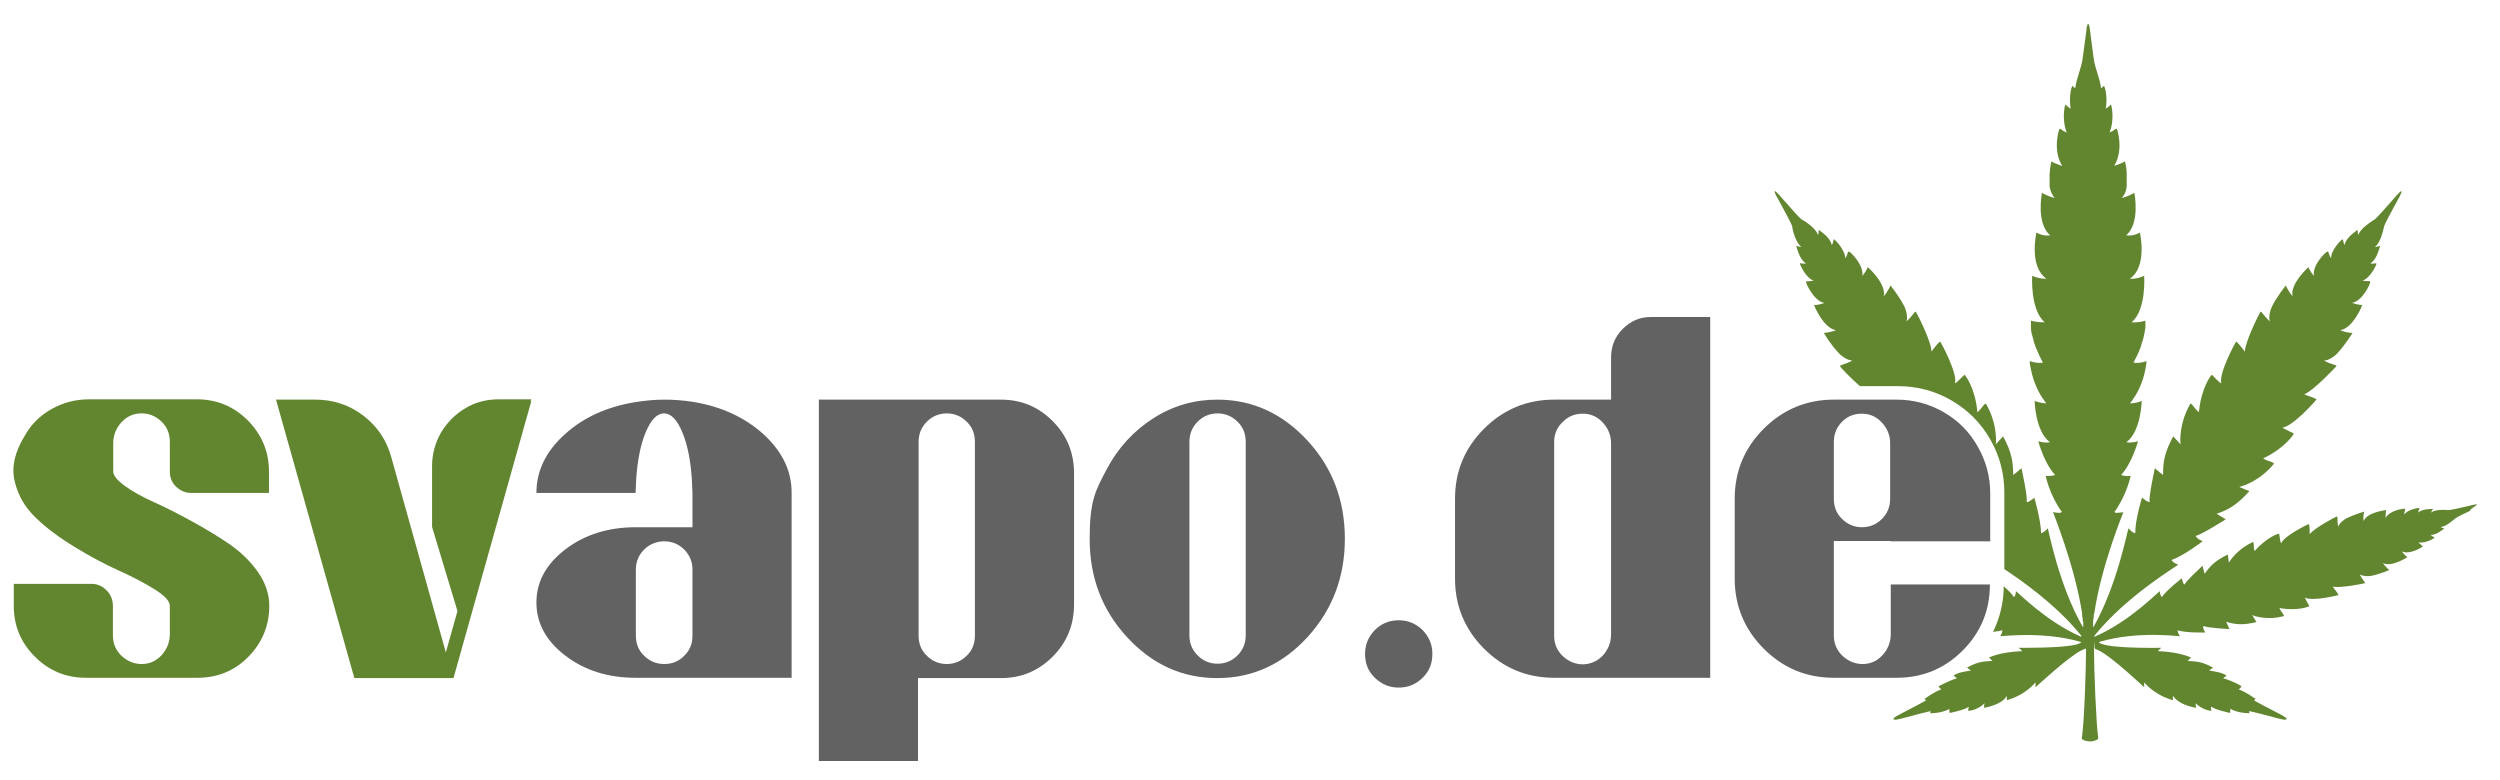 <?xml version="1.0" encoding="UTF-8"?>
<svg id="Layer_1" xmlns="http://www.w3.org/2000/svg" xmlns:xlink="http://www.w3.org/1999/xlink" version="1.1" viewBox="0 0 817 255">
  <!-- Generator: Adobe Illustrator 29.3.1, SVG Export Plug-In . SVG Version: 2.1.0 Build 151)  -->
  <defs>
    <style>
      .st0 {
        fill: #628630;
      }

      .st1 {
        fill: #626262;
      }
    </style>
  </defs>
  <path class="st0" d="M809.5,164.9c0-.3-2.2.3-4.3.8-1,.2-4.6,1.1-5.3,1-.6-.1-4.1-.3-5.4.8.2-.8.7-1,.5-1.2-1.1.1-3.4,0-4.7,1.2,0-.9.5-1.3.4-1.5,0-.1-3.9.4-5,2.2,0-1.3.5-1.7.2-1.9s-5.1.5-6.3,3c0-1.7.2-2.6.2-2.6,0,0-6.1.6-7.4,3.6-.2-1.6.2-3.1.2-3.1,0,0-3.2.9-5.8,2.2-1.1.6-2.4,1.7-2.6,2.7-.3-.7-.3-1.6-.3-2.2s0-1.2-.3-1.1-7.4,3.8-8.8,5.8c0-1.6,0-3.4-.4-3.3-.3.1-7.9,3.8-8.9,6.2-.3.1-.6-3-.7-3.1s-4,1.1-8,5.7c-.5-1.3,0-3.2-.7-2.9-4.7,2.2-7.1,5.6-7.7,6.7,0,0-.4-2.7-.3-2.7-3.9,1.9-5.7,3.5-7.6,6.3-.3-.8-.7-2.6-.7-2.6,0,0-5.4,4.9-5.9,6.1-.2.1-.4-.3-.6-1s-.3-1-.3-1c0,0-4.7,3.6-6.5,6.1-.3-.1-.7-1.3-.7-1.9-.6.3-9.7,9.8-21.1,14.8-.2.1-.5,0-.2-.3,10.5-13,26.8-22.6,27.4-23.2-.8-.1-2.2-1.1-2.2-1.5,3.8-1.3,10.1-6.1,10.1-6.1,0,0-.2-.1-1.1-.6-.9-.6-1.2-1-1.1-1.2,1.6-.2,9.8-5.4,9.8-5.4,0,0-2.1-1.2-3-1.8,4.2-1.4,6.9-3.2,10.7-7.4,0,0-3.3-1.3-3.3-1.4,1.5-.3,6.8-2.1,11.2-7.4.6-.7-1.9-.8-3.4-1.9,7.2-3.4,10.1-8,10-8.1,0-.2-3.8-1.7-3.6-2,3.4-.4,10.8-8.8,11-9.1s-2-1-4-1.7c3-1.2,10.3-8.9,10.5-9.2s-.6-.5-1.3-.7-1.8-.6-2.7-1.2c1.3.1,3.3-1.2,4.4-2.4,2.6-2.8,4.9-6.6,4.9-6.6,0,0-2.1,0-4-.9,4.2-.6,7.2-8.2,7.2-8.2,0,0-1.2,0-3.4-.7,3.5-.6,6.1-6.4,6-6.9s-.8,0-2.5-.4c2.6-.9,4.7-5.4,4.5-5.6,0-.2-.8.2-2,0,2-1.2,2.7-4.2,3.2-5.6-.2-.3-.6.2-1.7.2,1.9-1.3,2.8-5.8,3-6.6.2-1,2.6-5.2,3.2-6.4,1.3-2.4,2.8-4.9,2.5-5.2h0c-.4-.2-2.2,2.1-4,4.1-.9,1-4.1,4.7-4.9,5.2-.6.4-4.6,2.8-5.2,5-.4-1,0-1.6-.4-1.6-1.1.9-3.7,2.6-4.1,4.9-.6-1.1-.4-1.9-.7-1.9-.2,0-3.8,3.4-3.7,6.2-1-1.5-.7-2.3-1.2-2.2-.5,0-5.1,4.5-4.4,8-1.5-1.8-1.8-2.9-1.8-2.9,0,0-6.1,5.4-5.2,9.5-1.4-1.6-2.2-3.5-2.2-3.5,0,0-2.8,3.4-4.5,6.8-.7,1.4-1.2,3.7-.7,4.9-.8-.6-1.5-1.5-2-2.1s-.9-1.2-1.1-1c-.2.2-5,9.7-5.1,13-1.3-1.7-2.7-3.5-2.9-3.2s-5.6,10.1-4.8,13.5c-.3.3-2.9-2.7-3.1-2.7s-3.5,4.3-4.2,12.2c-1.5-1.1-2.5-3.4-2.9-2.6-3.4,6-3.3,11.5-3.1,13.1,0,0-2.4-2.6-2.4-2.6-2.7,5-3.4,8.2-3.3,12.6-.9-.6-2.7-2.2-2.7-2.2,0,0-2.1,9.5-1.7,11,0,.2-.6,0-1.5-.6-.8-.6-1-.8-1-.8,0,0-2.3,7.5-2.2,11.6-.4.2-1.8-.9-2.2-1.6-.4.8-3.7,18.6-11.4,32.2,0,.1-.2.1-.2-.1,0-.4,0-.7,0-1.1h0c0-.6,0-1.1.2-1.6h0c0-.6,0-1.1.2-1.6h0c2.4-16,9.5-32.9,9.5-33h0c-.5,0-1.4.2-2.1.2s-.4,0-.5-.1c0,0-.3-.1-.3-.2,4-5.5,5.3-11.8,5.3-11.8,0,0-1.9.3-3.1-.3,3.5-3.8,5.5-11,5.5-11,0,0-2.3.7-3.8.3,4.8-3.5,5-13.5,5-13.5h0c-1.9.9-3.8.8-3.8.8,0-.1.2-.2.2-.3.2-.2.4-.5.6-.8,1.3-1.8,3.3-5.2,4.2-10,.2-.9.3-1.8.4-2.7,0,0-2.3.9-4.3.5.9-1.7,1.7-3.2,2.2-4.7.2-.4.3-.8.4-1.2,0-.4.3-.8.4-1.2.5-1.7.7-3.1.9-4.2,0-1.1,0-1.9,0-2.2v-.2h0c-2.7.8-4.5.5-4.5.5,4.9-4,4.1-15.2,4.1-15.2,0,0-1.8,1.1-4.7,1,5.9-4,3.3-15.1,3.3-15.1,0,0-2.1,1.3-4.5.9,4.7-3.9,2.7-13.9,2.7-13.9,0,0-1.9,1.2-4.2,1.7,1-.9,1.5-2.2,1.7-3.7,0-.3,0-.7,0-1v-3c0-2.4-.6-4.3-.6-4.3,0,0-.3.2-.8.5,0,0-.3,0-.5.2-.4.2-.8.3-1.3.5-.3,0-.5.2-.9.3,3.3-5.4.9-12.1.9-12.1,0,0-.2,0-.3,0s-.2,0-.3.2c0,0-.2,0-.3.2-.3.2-.8.5-1.5.8,1.8-4.6.5-9.1.5-9.1-.3,0-.6.7-1.8,1.3.3-.9.6-4.8-.5-7.5-.6.6-1,.9-1,.7-.4-3.3-1.9-6.1-2.4-9.6-.7-5.3-1.2-9.4-1.3-10-.2-1.3-.5-1.3-.5-1.3h0s-.3,0-.5,1.3c0,.6-.6,4.7-1.3,10-.5,3.5-2,6.4-2.4,9.6,0,0-.5,0-1-.7-1.1,2.8-.7,6.6-.5,7.5-1.2-.6-1.6-1.4-1.8-1.3,0,0-1.3,4.5.5,9.1-.7-.3-1.2-.5-1.5-.8,0,0-.2-.2-.3-.2,0,0-.2-.2-.3-.2,0,0-.2,0-.3,0,0,0-2.4,6.7.9,12.1-.3,0-.6-.2-.9-.3-.5-.2-1-.4-1.3-.5-.2,0-.3-.2-.5-.2-.6-.3-.8-.5-.8-.5,0,0-.5,1.9-.6,4.3v3c0,.3,0,.7,0,1,.3,1.5.8,2.8,1.7,3.7-2.3-.5-4.2-1.7-4.2-1.7,0,0-2,10,2.7,13.9-2.4.4-4.5-.9-4.5-.9,0,0-2.6,11.1,3.3,15.1-2.9,0-4.7-1-4.7-1,0,0-.7,11.2,4.1,15.2,0,0-1.8.2-4.5-.5h0v.2c0,.3,0,1.1,0,2.2,0,1.1.4,2.5.9,4.2,0,.4.2.8.4,1.2,0,.4.3.8.4,1.2.6,1.5,1.3,3,2.2,4.7-1.9.4-4.3-.5-4.3-.5,0,.9.2,1.8.4,2.7.9,4.7,2.9,8.2,4.2,10,.2.3.5.6.6.8,0,.1.2.2.2.3,0,0-1.9,0-3.8-.8h0s.2,10,5,13.5c-1.6.4-3.8-.3-3.8-.3,0,0,1.9,7.2,5.5,11-1.2.5-3.1.3-3.1.3,0,0,1.3,6.3,5.3,11.8,0,.1-.2.1-.3.2,0,0-.3.1-.5.1-.7,0-1.6-.1-2.1-.3h0c0,.2,7,17.1,9.5,33h0c0,.6,0,1.1.2,1.6h0c0,.6,0,1.1.2,1.6h0c0,.5,0,.8,0,1.2s0,.2-.2.1c-7.8-13.6-11.1-31.4-11.4-32.2-.4.7-1.8,1.7-2.2,1.6,0-4-2.2-11.6-2.2-11.6,0,0,0,.2-1,.8-.8.6-1.3.8-1.5.6.4-1.6-1.7-11-1.7-11,0,0-1.8,1.6-2.7,2.2,0-4.4-.6-7.6-3.3-12.6l-2.4,2.6c.2-1.6.3-7.1-3.1-13.1-.5-.8-1.4,1.5-2.9,2.6-.7-7.9-4-12.2-4.2-12.2s-2.9,3-3.1,2.7c.8-3.3-4.5-13.1-4.8-13.5-.2-.3-1.7,1.5-2.9,3.2,0-3.3-4.9-12.8-5.1-13-.2-.2-.6.4-1.1,1s-1.2,1.5-2,2.1c.5-1.2,0-3.5-.7-4.9-1.7-3.4-4.5-6.8-4.5-6.8,0,0-.8,1.9-2.2,3.5.9-4.1-5.2-9.5-5.2-9.5,0,0-.4,1.1-1.8,2.9.6-3.5-3.9-8-4.4-8s-.2.8-1.2,2.2c0-2.8-3.5-6.3-3.7-6.2-.2,0,0,.8-.7,1.9-.4-2.3-3-4-4.1-4.9-.4,0,0,.7-.4,1.6-.6-2.2-4.5-4.7-5.2-5-.9-.5-4-4.2-4.9-5.2-1.9-2-3.6-4.3-4-4.1h0c-.4.3,1.2,2.7,2.5,5.2.6,1.2,3,5.4,3.2,6.4,0,.7,1.1,5.3,3,6.6-1,0-1.5-.5-1.7-.2.5,1.4,1.2,4.4,3.2,5.6-1.2.2-1.9-.2-2,0s1.9,4.8,4.5,5.6c-1.7.4-2.4,0-2.5.4s2.5,6.3,6,6.9c-2.2.8-3.4.7-3.4.7,0,0,3,7.6,7.2,8.2-2,.8-4,.9-4,.9,0,0,2.2,3.8,4.9,6.6,1.1,1.2,3,2.4,4.4,2.4-.8.6-2,.9-2.7,1.2s-1.5.5-1.3.7c0,.2,3.4,3.8,6.5,6.5h12.5c6.3,0,12.2,1.6,17.5,4.7,5.3,3.1,9.6,7.4,12.6,12.7,3.1,5.4,4.6,11.2,4.6,17.4v25c5,3.3,16.8,11.4,25.1,21.7.3.3,0,.4-.2.3-11.4-5-20.5-14.5-21.1-14.8,0,.6-.3,1.9-.7,1.9-.7-1.1-2-2.4-3.3-3.5,0,5.4-1.3,10.4-3.5,14.9,1.1-.1,2.1-.3,3-.5.2.3-.3,1.5-.7,1.9.6.1,13.7-1.7,26.1,1.8,0,0,.7.2.2.4-.4.2-.9.4-.9.4-4.2,1.4-19.3,1.2-19.3,1.2,0,0,1.4,1.1,1,1.1-7.4.3-10.7,2.1-10.7,2.1l1.1,1.1s-2.7.1-3.9.4c-2.3.5-4.4,1.8-4.4,1.8,0,0,.9.6,1.3.9-1.1.3-4.2.5-5.7,1.7,0,.1,1.3.8,1,.9-2.7.8-5.8,2.6-5.9,2.6,0,.2.9,1,.9,1-.7.3-2,.6-5.5,3.1,0,.1.6.4.5.5-2.7,1.6-8.9,4.6-10.2,5.5-.3.2-.5.5-.4.6,0,.2.3.2.8.2,1.7-.2,8.2-2.2,11.3-2.8,0,0-.2.7,0,.7,3.4-.1,5.3-.9,6.1-1.4,0,0,0,1.2.2,1.3,0,0,4.9-1,6.1-2,.2-.2-.3,1.4,0,1.3,1.9-.1,4.2-1.3,5.2-2.5,0,.5-.2,1.5-.2,1.5,0,0,2.1-.2,4.6-1.4s2.9-2.6,2.9-2.6v1.5c0,0,5.3-1.1,9.4-5.8v1.6c0,0,11.1-10.3,15.1-12.1l1.1-.5c.3-.1.3.1.3.4,0,6.2-.6,24.4-1.4,28.9,0,0,0,.3.7.6.4.2,1.2.4,2,.4s1.5-.2,2-.4c.6-.3.7-.6.7-.6-.7-4.5-1.4-22.7-1.4-28.9s0-.5.3-.4l1.1.5c4.1,1.8,15,12.1,15,12.1v-1.6c4.1,4.7,9.4,5.8,9.4,5.8v-1.5c0,0,.5,1.3,3,2.6,2.5,1.2,4.6,1.4,4.6,1.4,0,0-.2-1-.2-1.5,1.1,1.2,3.3,2.4,5.2,2.5,0,0-.4-1.5,0-1.3,1.3,1,6.1,2,6.1,2,0-.1,0-1.4.2-1.3.8.5,2.7,1.3,6.1,1.4,0,0-.2-.7,0-.7,3.1.6,9.7,2.6,11.3,2.8.4,0,.7,0,.8-.2s0-.4-.4-.6c-1.4-1-7.5-3.9-10.2-5.5,0-.1.6-.4.5-.5-3.6-2.5-4.8-2.8-5.5-3.1,0,0,.9-.8.9-1s-3.2-1.9-5.9-2.6c-.3-.1,1.1-.8,1-.9-1.5-1.2-4.6-1.4-5.7-1.7.4-.3,1.3-.9,1.3-.9,0,0-2.1-1.3-4.4-1.8-1.3-.3-3.9-.4-3.9-.4l1.1-1.1s-3.4-1.8-10.7-2.1c-.3,0,1-1.1,1-1.1,0,0-15.1.3-19.3-1.2,0,0-.5-.1-.9-.4-.4-.2.2-.4.2-.4,12.4-3.6,25.5-1.7,26.1-1.8-.4-.4-.9-1.7-.7-1.9,2.9.9,8.9.7,8.9.7,0,0,0-.1-.4-.9-.3-.7-.3-1.1,0-1.2,1.1.6,8.4,1,8.4,1,0,0-.8-1.6-1.1-2.4,3.2,1,5.7,1.1,9.9.1l-1.4-2.3c1.1.5,5.1,1.7,10.2.4.7-.2-.8-1.3-1.3-2.7,5.9,1.1,9.7-.5,9.8-.6,0-.1-1.6-2.7-1.4-2.8,2.3,1.3,10.5-.7,10.8-.8s-.8-1.5-1.8-2.8c2.4.6,10.3-1,10.5-1.1s-.2-.6-.5-1c-.3-.5-.9-1.2-1.1-1.9.8.6,2.5.7,3.7.5,2.9-.6,5.9-1.9,5.9-1.9,0,0-1.2-1-2.1-2.3,2.8,1.5,8-1.9,8-1.9,0,0-.7-.5-1.8-1.9,2.5,1.2,6.6-1.3,6.8-1.6,0-.4-.5-.3-1.4-1.4,2,.6,5.3-1.3,5.3-1.5s-.6-.2-1.3-.9c1.8.1,3.5-1.4,4.4-2,0-.3-.5-.1-1.1-.6,1.7,0,4.3-2.4,4.7-2.7.5-.5,3.9-2.1,4.8-2.5.4-1,2.4-1.8,2.3-2.1h0Z"/>
  <g>
    <path class="st0" d="M87.9,154.1v7h-25.4c-1.9,0-3.5-.7-4.9-2s-2.1-3-2.1-5v-9.7c0-2.7-.9-4.9-2.8-6.7-1.9-1.8-4.2-2.7-6.8-2.6-2.5.1-4.6,1.1-6.3,3s-2.6,4.2-2.6,6.8v9.1c0,1.4,1.3,3,3.8,4.8s5.7,3.6,9.5,5.3,7.9,3.8,12.3,6.2c4.4,2.4,8.5,4.9,12.2,7.4s6.9,5.6,9.4,9.1,3.8,7.3,3.8,11.2c0,6.4-2.3,12-6.8,16.6s-10.1,6.9-16.7,6.9H28c-6.4,0-12-2.3-16.6-6.9-4.6-4.6-6.9-10.1-6.9-16.6v-7.2h25.4c1.9,0,3.5.7,4.9,2.1,1.4,1.4,2.1,3.1,2.1,5.1v9.7c0,2.7,1,4.9,2.9,6.7,2,1.8,4.3,2.7,6.9,2.6,2.4-.1,4.5-1.1,6.2-3s2.6-4.2,2.6-6.8v-9.2c0-1.5-1.6-3.3-4.8-5.3s-7.1-4.1-11.8-6.2c-4.6-2.1-9.4-4.6-14.4-7.7-5-3-9.3-6.2-12.8-9.6-3.5-3.3-5.8-7.3-6.9-11.9-1.1-4.6,0-9.6,3.3-14.9,2.1-3.8,5.1-6.7,8.9-8.8s7.8-3.1,12.1-3.1h35.3c6.4,0,12,2.3,16.6,6.9,4.6,4.7,6.9,10.2,6.9,16.7Z"/>
    <path class="st0" d="M173.6,130.6l-.2.6h.2l-25.4,90.4h-32.4l-25.6-91h12.9c5.8,0,11,1.7,15.6,5.2s7.7,8.1,9.2,13.7l17.8,63.7,3.8-13.5-8.3-27.5v-19.9c0-3.9,1-7.5,2.9-10.9,2-3.3,4.6-6,8-8,3.3-2,7-2.9,10.9-2.9h10.6Z"/>
    <path class="st1" d="M226.3,131.3c9.4,1.5,17.1,5.1,23.2,10.6,6.1,5.6,9.2,11.9,9.2,19.1v60.5h-51c-9,0-16.6-2.4-22.9-7.2s-9.5-10.6-9.5-17.4,3.2-12.6,9.5-17.4c6.3-4.8,14-7.2,22.9-7.2h18.6v-11.2l-.2-4.4c-.4-6.2-1.4-11.3-3.1-15.4-1.7-4.1-3.7-6.2-6-6.2s-4.3,2.1-6,6.2c-1.7,4.1-2.7,9.3-3.1,15.4l-.2,4.4h-32.4c0-7.2,3.1-13.6,9.2-19.1,6.1-5.6,13.9-9.1,23.2-10.6,3.2-.5,6.3-.8,9.3-.8s6.1.2,9.3.7ZM226.3,207.7v-21.6c0-2.5-.9-4.7-2.7-6.5-1.8-1.8-4-2.7-6.5-2.7s-4.8.9-6.6,2.7c-1.8,1.8-2.7,4-2.7,6.5v21.6c0,2.7.9,4.9,2.7,6.6,1.8,1.8,4,2.7,6.6,2.7s4.8-.9,6.5-2.7c1.8-1.7,2.7-3.9,2.7-6.6Z"/>
    <path class="st1" d="M327.1,130.6c6.6,0,12.2,2.3,16.9,7,4.7,4.7,7,10.4,7,17.1v42.8c0,6.7-2.3,12.4-7,17.1-4.7,4.7-10.3,7-16.9,7h-27.1v27.1h-32.4v-118.1h59.5ZM318.6,207.7v-63.3c0-2.7-.9-4.9-2.7-6.6-1.8-1.8-4-2.7-6.5-2.7s-4.7.9-6.5,2.7-2.7,4-2.7,6.6v63.3c0,2.7.9,4.9,2.7,6.6,1.8,1.8,4,2.7,6.5,2.7s4.7-.9,6.5-2.7c1.8-1.7,2.7-3.9,2.7-6.6Z"/>
    <path class="st1" d="M397.8,130.6c11.5,0,21.3,4.5,29.5,13.4s12.2,19.6,12.2,32.1-4.1,23.2-12.2,32.1c-8.2,8.9-18,13.4-29.5,13.4s-21.3-4.5-29.5-13.4-12.2-19.6-12.2-32.1,1.9-15.8,5.6-22.8,8.8-12.5,15.2-16.6c6.4-4.1,13.4-6.1,20.9-6.1ZM407.1,207.7v-63.3c0-2.7-.9-4.9-2.7-6.6-1.8-1.8-4-2.7-6.5-2.7s-4.7.9-6.5,2.7-2.7,4-2.7,6.6v63.3c0,2.5.9,4.7,2.7,6.5,1.8,1.8,4,2.7,6.5,2.7s4.7-.9,6.5-2.7c1.8-1.8,2.7-4,2.7-6.5Z"/>
    <path class="st1" d="M464.9,221.5c-2.1,2.1-4.7,3.2-7.8,3.2s-5.6-1.1-7.8-3.2c-2.2-2.1-3.2-4.7-3.2-7.8s1.1-5.6,3.2-7.8c2.1-2.1,4.7-3.2,7.8-3.2s5.6,1.1,7.8,3.2c2.1,2.2,3.2,4.7,3.2,7.8,0,3.1-1,5.7-3.2,7.8Z"/>
    <path class="st1" d="M539.4,103.6h19.5v117.9h-51c-9,0-16.6-3.2-22.9-9.5-6.3-6.3-9.5-14-9.5-22.9v-26.1c0-9,3.2-16.6,9.5-22.9,6.3-6.3,14-9.5,22.9-9.5h18.6v-13.8c0-3.7,1.3-6.8,3.8-9.3,2.6-2.6,5.6-3.9,9.1-3.9ZM526.5,207.1v-62.1c0-2.7-.9-4.9-2.6-6.8s-3.8-2.9-6.2-3c-2.7-.1-5,.7-6.9,2.6-2,1.8-2.9,4.1-2.9,6.7v63.3c0,2.7,1,4.9,2.9,6.7,2,1.8,4.3,2.7,6.9,2.6,1.6-.1,3.1-.6,4.5-1.5,1.3-.9,2.4-2.1,3.1-3.5.9-1.6,1.2-3.2,1.2-5Z"/>
    <path class="st1" d="M617.9,176.8h-18.6v30.9c0,2.7,1,4.9,2.9,6.7,2,1.8,4.3,2.7,6.9,2.6,2.4-.1,4.5-1.1,6.2-3s2.6-4.2,2.6-6.8v-16.2h32.4c0,8.5-3,15.7-8.9,21.6-5.9,5.9-13.1,8.9-21.6,8.9h-20.5c-9,0-16.6-3.2-22.9-9.5-6.3-6.3-9.5-14-9.5-22.9v-26.1c0-9,3.2-16.6,9.5-22.9,6.3-6.3,14-9.5,22.9-9.5h20.5c5.6,0,10.7,1.4,15.4,4.1,4.7,2.7,8.4,6.4,11.1,11.2,2.7,4.7,4.1,9.8,4.1,15.3v15.7h-32.5ZM599.3,144.4v18.6c0,2.7.9,4.9,2.7,6.6,1.8,1.8,4,2.7,6.5,2.7s4.7-.9,6.5-2.7,2.7-4,2.7-6.6v-18.2c0-2.5-.9-4.7-2.6-6.6s-3.8-2.9-6.2-3c-2.7-.1-5,.7-6.9,2.6-1.7,1.7-2.7,3.9-2.7,6.6Z"/>
  </g>
</svg>